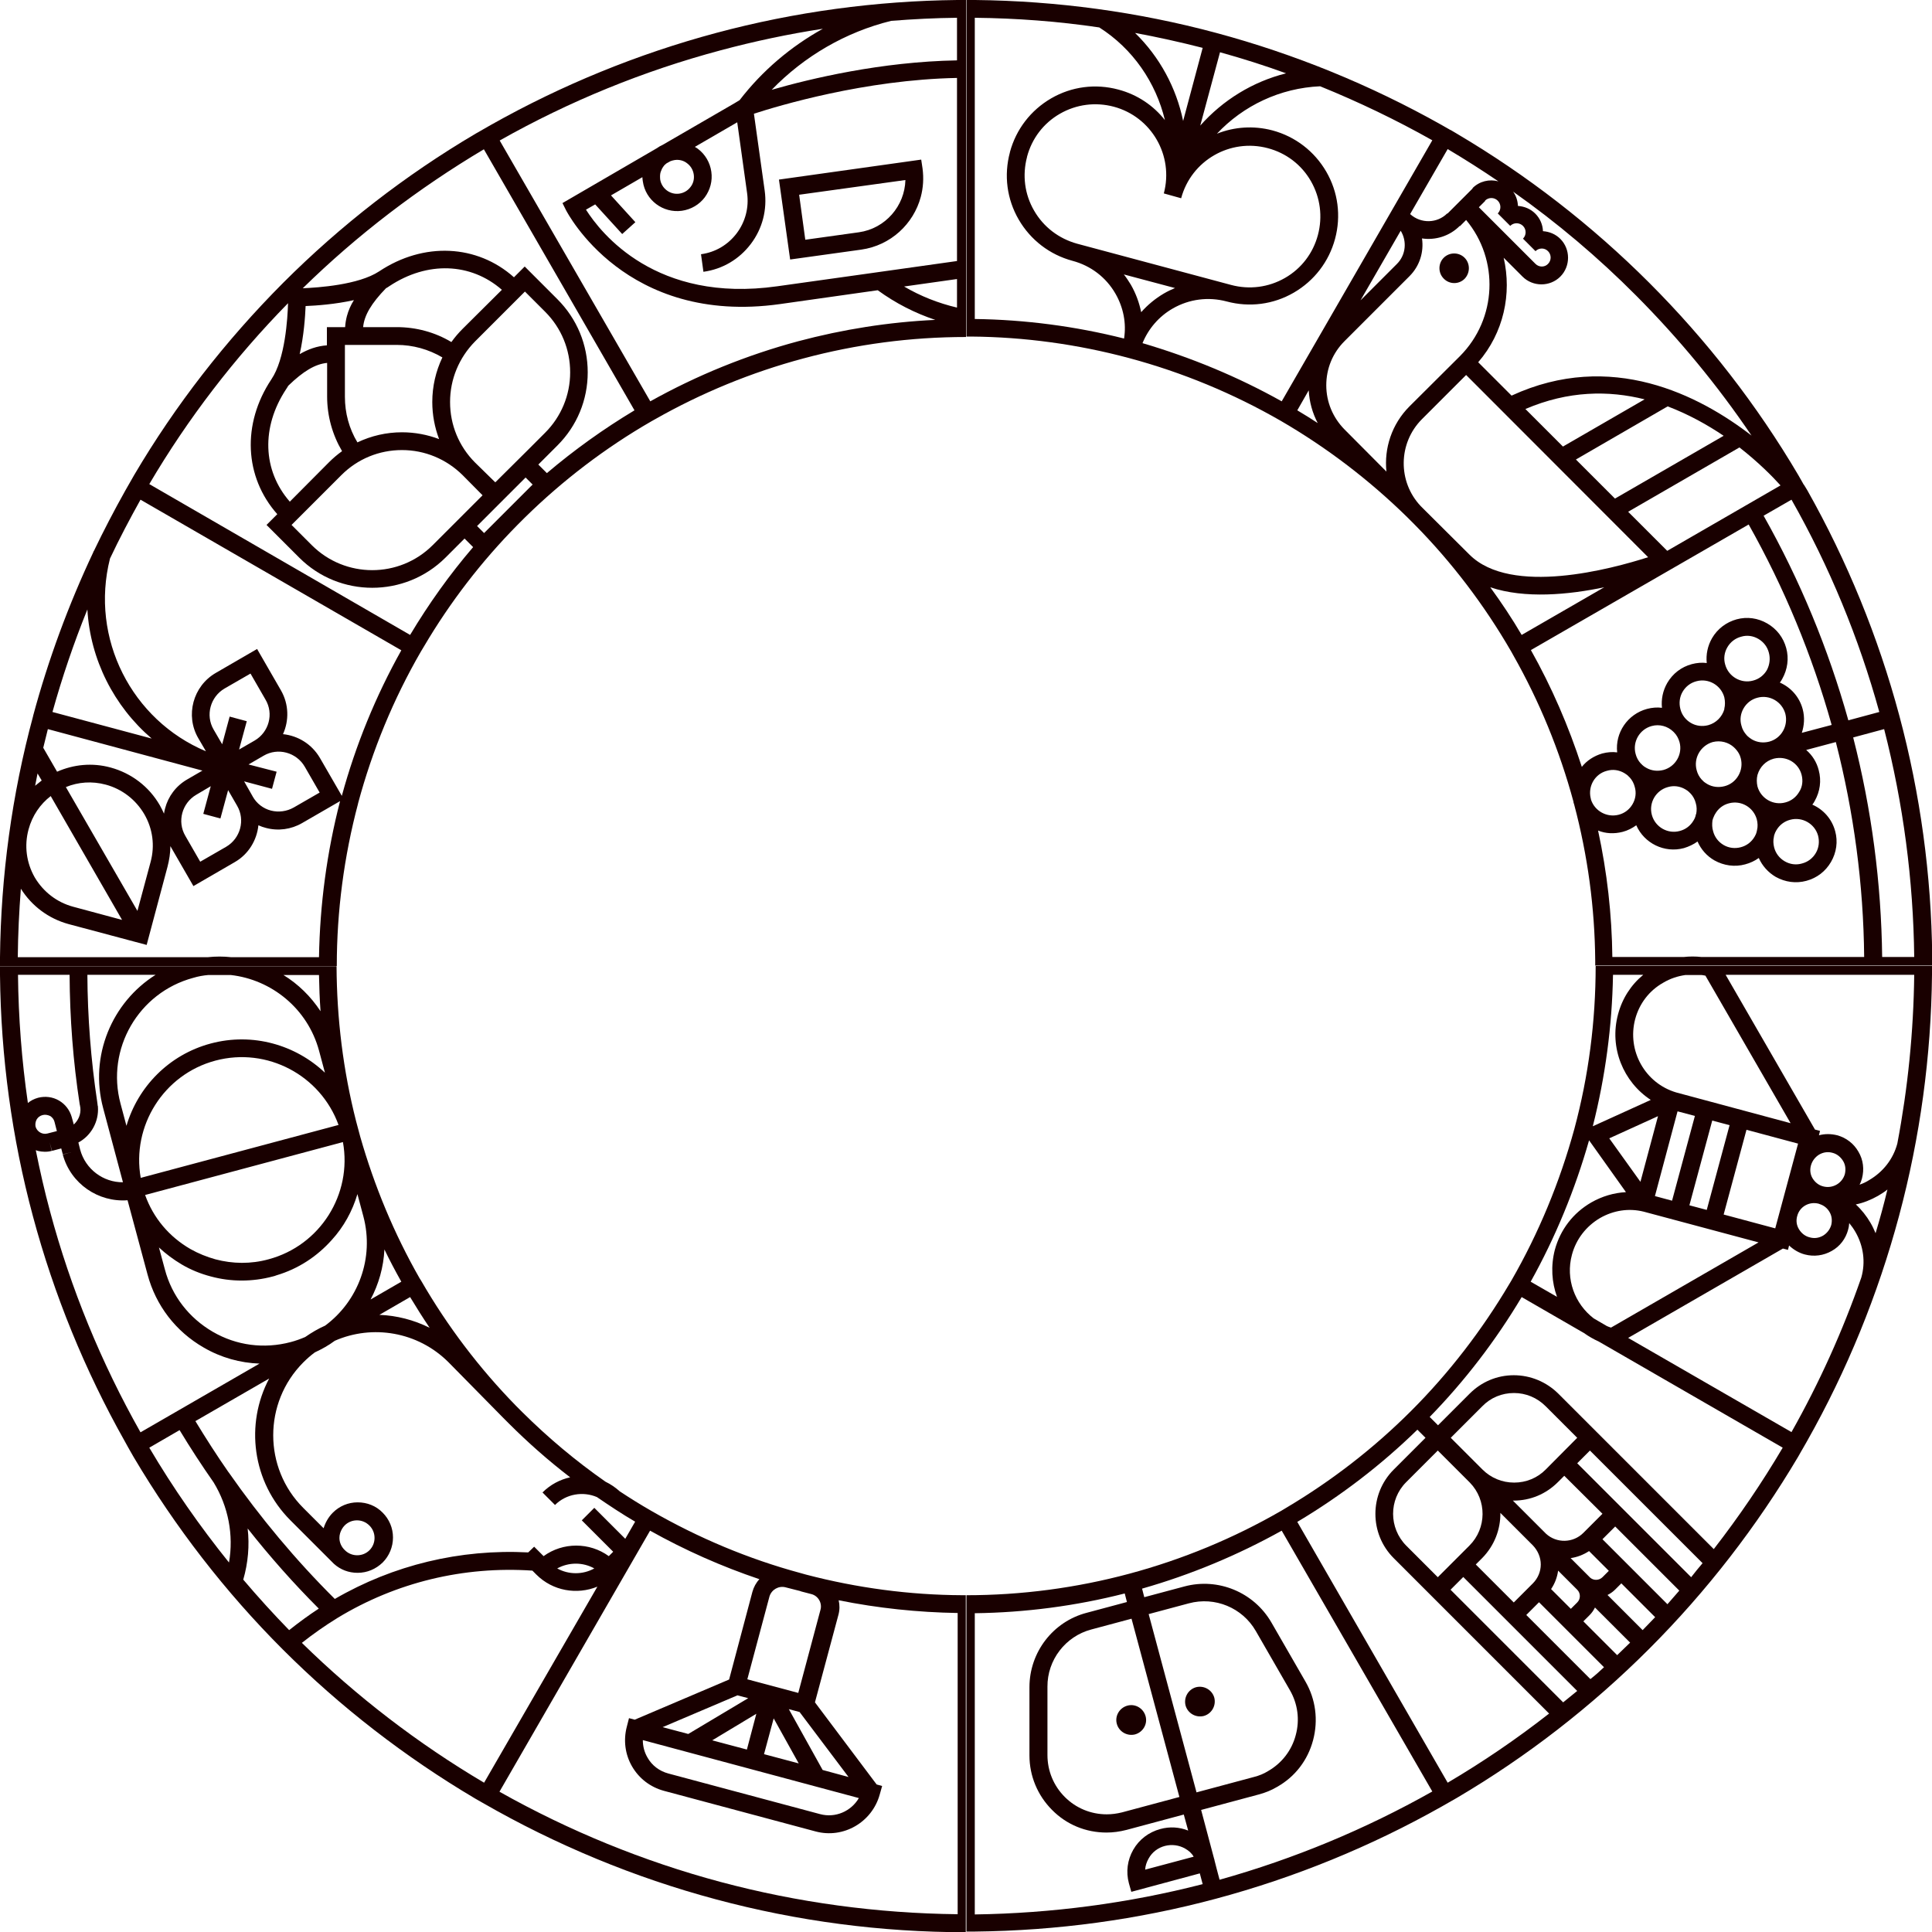 <svg width="256" height="256" viewBox="0 0 256 256" fill="none" xmlns="http://www.w3.org/2000/svg">
<g clip-path="url(#clip0)">
<path d="M147.985 228.422C147.694 227.375 148.334 226.298 149.382 226.007C150.429 225.716 151.505 226.356 151.796 227.404C152.087 228.451 151.447 229.527 150.4 229.818C149.353 230.08 148.276 229.469 147.985 228.422ZM159.505 227.375C160.553 227.084 161.164 226.007 160.902 224.96C160.611 223.913 159.534 223.302 158.487 223.564C157.44 223.855 156.829 224.931 157.091 225.978C157.382 227.025 158.458 227.636 159.505 227.375ZM256 128V129.164C255.884 139.956 254.429 150.691 251.636 161.105C248.844 171.52 244.742 181.585 239.447 190.953L238.865 191.971C238.807 192.087 238.72 192.204 238.662 192.32L238.284 192.989C232.785 202.269 226.153 210.851 218.531 218.473C210.88 226.124 202.327 232.756 193.047 238.226L191.011 239.389C181.614 244.684 171.578 248.785 161.164 251.578C150.778 254.371 140.014 255.826 129.222 255.942H128.058V211.375C135.331 211.375 142.604 210.415 149.644 208.524C156.684 206.633 163.433 203.84 169.745 200.204L170.473 199.767C176.494 196.189 182.051 191.884 186.996 186.938C192 181.935 196.364 176.262 200 170.124L200.262 169.687C203.898 163.375 206.691 156.596 208.611 149.585C210.502 142.545 211.433 135.302 211.433 128H256ZM216.669 135.04C215.564 139.229 217.978 143.535 222.109 144.756L237.265 148.829L225.978 129.28C225.774 129.251 225.6 129.193 225.396 129.193H223.331C222.313 129.338 221.324 129.658 220.393 130.211C218.531 131.258 217.222 132.975 216.669 135.04ZM238.138 161.135C237.964 161.745 238.051 162.356 238.371 162.88C238.691 163.404 239.185 163.811 239.796 163.956C240.407 164.131 241.018 164.044 241.571 163.724C242.094 163.404 242.473 162.909 242.647 162.327C242.793 161.745 242.734 161.105 242.414 160.582C242.124 160.087 241.687 159.738 241.164 159.564C241.105 159.535 241.047 159.535 241.018 159.505C239.738 159.156 238.458 159.884 238.138 161.135ZM240.174 156.131C240.494 156.655 240.989 157.062 241.6 157.207C242.822 157.527 244.102 156.8 244.451 155.578C244.596 154.967 244.538 154.356 244.218 153.833C243.898 153.309 243.404 152.902 242.822 152.756C242.211 152.582 241.6 152.669 241.047 152.989C240.524 153.309 240.145 153.804 239.971 154.385C239.796 154.967 239.854 155.607 240.174 156.131ZM238.254 151.535L231.418 149.702L228.393 160.931L235.229 162.764L238.254 151.535ZM224.582 147.869L222.284 147.258L219.287 158.487L221.556 159.098L224.582 147.869ZM223.854 159.709L226.153 160.32L229.178 149.091L226.88 148.48L223.854 159.709ZM219.694 147.898L213.236 150.836L217.367 156.596L219.694 147.898ZM212.014 161.396C210.182 162.473 208.844 164.189 208.291 166.255C207.418 169.484 208.669 172.771 211.171 174.691L212.916 175.709C213.091 175.796 213.294 175.855 213.469 175.913L233.018 164.625L228.567 163.433L217.804 160.553C215.825 160.058 213.789 160.378 212.014 161.396ZM211.054 149.236L218.734 145.745C215.098 143.36 213.207 138.822 214.4 134.4C214.953 132.305 216.116 130.502 217.745 129.164H213.731C213.614 135.942 212.713 142.691 211.054 149.236ZM202.822 169.833L206.313 171.84C205.614 169.92 205.469 167.767 206.022 165.615C206.749 162.938 208.436 160.727 210.851 159.331C212.276 158.516 213.847 158.051 215.447 157.964L210.56 151.098C208.698 157.644 206.109 163.927 202.822 169.833ZM144.611 215.913C141.178 216.815 138.764 219.956 138.793 223.505V232.553C138.793 234.647 139.607 236.625 141.091 238.109C142.574 239.593 144.553 240.407 146.647 240.407C147.316 240.407 147.985 240.32 148.684 240.146L156.276 238.109L149.934 214.487L144.611 215.913ZM158.545 237.498L166.138 235.462C166.836 235.287 167.476 235.025 168.029 234.676C169.862 233.629 171.171 231.913 171.694 229.905C172.247 227.869 171.956 225.745 170.909 223.942L166.4 216.116C164.625 213.033 160.989 211.52 157.527 212.451L152.204 213.876L158.545 237.498ZM157.033 244.945C156.218 244.48 155.258 244.364 154.356 244.596C153.454 244.829 152.669 245.411 152.204 246.255C151.942 246.72 151.767 247.215 151.738 247.738L158.167 246.022C157.905 245.556 157.498 245.207 157.033 244.945ZM159.36 249.658L158.982 248.233L149.905 250.676L149.585 249.542C149.178 248.029 149.382 246.458 150.167 245.091C150.953 243.724 152.233 242.764 153.745 242.356C154.996 242.007 156.276 242.095 157.44 242.56L156.858 240.436L149.265 242.473C148.364 242.705 147.491 242.822 146.618 242.822C143.884 242.822 141.324 241.775 139.404 239.826C137.484 237.906 136.407 235.316 136.407 232.611V223.564C136.407 218.938 139.52 214.865 144 213.702L149.324 212.276L149.033 211.142C142.545 212.8 135.854 213.673 129.164 213.76V253.673C139.374 253.527 149.527 252.189 159.36 249.658ZM189.789 237.382L169.833 202.822C163.985 206.08 157.76 208.669 151.331 210.502L151.622 211.636L156.945 210.211C161.396 209.018 166.138 210.967 168.465 214.982L172.974 222.807C174.342 225.164 174.691 227.927 173.993 230.575C173.294 233.222 171.607 235.433 169.222 236.771C168.494 237.207 167.651 237.556 166.749 237.789L159.156 239.826L160.873 246.284C160.902 246.371 160.931 246.429 160.931 246.516L161.222 247.651L161.6 249.076C171.462 246.313 180.916 242.385 189.789 237.382ZM205.265 227.055L189.702 211.491L184.669 206.458C181.44 203.229 181.44 197.964 184.669 194.735L188.887 190.516L187.811 189.44C183.011 194.124 177.658 198.225 171.898 201.658L191.825 236.218C196.509 233.455 200.989 230.4 205.265 227.055ZM208.989 210.647L206.458 208.116C206.342 208.989 206.022 209.833 205.527 210.56L208.145 213.178L208.989 212.335C209.222 212.102 209.338 211.811 209.338 211.491C209.338 211.171 209.222 210.88 208.989 210.647ZM210.705 209.047C211.171 209.455 211.898 209.425 212.334 208.989L213.178 208.145L210.56 205.527C209.804 206.022 208.96 206.342 208.116 206.458L210.705 209.047ZM212.334 200.582L207.273 195.549L206.429 196.393C204.858 197.964 202.793 198.836 200.582 198.836C200.553 198.836 200.524 198.836 200.465 198.836L204.858 203.229C206.254 204.509 208.436 204.48 209.804 203.113L212.334 200.582ZM203.113 204.771L198.807 200.465C198.836 202.647 198.022 204.8 196.393 206.458L195.549 207.302L200.582 212.335L203.113 209.804C203.782 209.135 204.16 208.233 204.16 207.302C204.16 206.371 203.782 205.469 203.113 204.771ZM208.989 190.516L204.8 186.327C203.665 185.193 202.182 184.582 200.611 184.582C199.011 184.582 197.527 185.193 196.422 186.327L192.233 190.516L195.985 194.269L196.422 194.705C197.556 195.84 199.04 196.451 200.64 196.451C202.211 196.451 203.724 195.84 204.829 194.705L208.989 190.516ZM190.516 192.204L186.327 196.393C184 198.72 184.029 202.473 186.327 204.8L190.516 208.989L194.705 204.8C197.004 202.502 197.033 198.778 194.764 196.451L190.516 192.204ZM208.989 224.058L193.891 208.96L192.204 210.647L207.127 225.571C207.738 225.076 208.349 224.582 208.989 224.058ZM212.538 220.916L203.927 212.305L202.24 213.993L210.734 222.487C211.374 221.993 211.956 221.469 212.538 220.916ZM216 217.658L211.345 213.004C211.171 213.353 210.938 213.702 210.647 213.993L209.804 214.836L214.284 219.316C214.865 218.764 215.418 218.211 216 217.658ZM219.316 214.284L214.836 209.804L213.993 210.647C213.702 210.938 213.353 211.171 213.004 211.345L217.658 216C218.211 215.418 218.764 214.865 219.316 214.284ZM222.516 210.764L214.022 202.269L212.334 203.956L220.945 212.567C221.469 211.956 221.993 211.375 222.516 210.764ZM225.6 207.127L210.676 192.204L208.989 193.891L224.087 208.989C224.582 208.349 225.076 207.738 225.6 207.127ZM236.218 191.825L211.869 177.775C211.171 177.455 210.502 177.076 209.891 176.64L201.629 171.869C198.196 177.629 194.094 182.982 189.44 187.753L190.545 188.858L194.734 184.669C196.305 183.098 198.371 182.225 200.582 182.225C202.793 182.225 204.887 183.098 206.458 184.64L212.334 190.516L227.084 205.265C230.4 200.989 233.454 196.509 236.218 191.825ZM245.847 163.229C245.614 162.822 245.324 162.415 245.033 162.065C245.004 162.356 244.974 162.647 244.887 162.909C244.887 162.909 244.887 162.909 244.887 162.938C244.567 164.131 243.811 165.149 242.705 165.76C241.629 166.371 240.378 166.545 239.156 166.225C238.371 166.022 237.644 165.585 237.062 165.033L236.916 165.615L236.247 165.44L215.738 177.28L237.382 189.76C241.076 183.215 244.16 176.378 246.633 169.28C247.214 167.244 246.924 165.091 245.847 163.229ZM250.094 157.615C249.716 157.935 249.28 158.196 248.844 158.458C247.913 158.982 246.924 159.389 245.905 159.593C246.662 160.291 247.331 161.135 247.854 162.036C248.116 162.473 248.32 162.938 248.524 163.404C249.105 161.484 249.629 159.564 250.094 157.615ZM253.644 129.164H228.654L240.494 149.673L241.164 149.847L241.018 150.429C241.804 150.225 242.618 150.225 243.433 150.429C244.625 150.749 245.644 151.535 246.254 152.611C246.894 153.687 247.04 154.938 246.72 156.16C246.633 156.451 246.545 156.713 246.4 156.975C246.836 156.829 247.273 156.625 247.68 156.364C249.513 155.287 250.851 153.6 251.404 151.535C252.8 144.204 253.556 136.698 253.644 129.164Z" fill="#190000"/>
<path d="M114.124 33.076C118.022 32.524 121.047 29.673 122.007 26.095C122.327 24.902 122.415 23.622 122.24 22.313L122.065 21.149L103.215 23.796L104.698 34.386L114.124 33.076ZM119.971 23.855C119.884 27.287 117.324 30.284 113.804 30.778L106.705 31.767L105.891 25.804L119.971 23.855ZM128 0H126.836C116.073 0.116 105.309 1.571 94.894 4.364C84.48 7.156 74.444 11.258 65.047 16.553L64.029 17.134C63.913 17.193 63.796 17.28 63.68 17.338L63.011 17.716C53.702 23.215 45.149 29.847 37.527 37.469C29.905 45.12 23.244 53.673 17.774 62.953L17.542 63.36C17.425 63.564 17.309 63.767 17.193 63.971L16.611 64.989C15.127 67.636 13.731 70.313 12.422 73.047H12.393C12.393 73.076 12.364 73.135 12.364 73.164C9.076 80.145 6.4 87.389 4.393 94.836V94.865C1.571 105.309 0.116 116.073 0 126.836V128H44.626C44.626 120.727 45.586 113.484 47.447 106.473V106.444C49.338 99.404 52.131 92.626 55.767 86.342L56.204 85.615C59.636 79.796 63.796 74.385 68.567 69.556L69.527 68.596C74.56 63.651 80.204 59.346 86.313 55.825L86.778 55.564C92.975 52.044 99.578 49.338 106.415 47.505C113.455 45.614 120.698 44.654 128 44.654V0ZM126.807 34.589L113.571 36.451L102.982 37.934C86.924 40.204 79.622 30.895 77.644 27.782L78.865 27.084L82.444 31.011L84.189 29.44L80.96 25.891L85.12 23.476C85.12 23.651 85.149 23.826 85.178 24.029C85.527 26.531 87.855 28.276 90.356 27.927C91.578 27.753 92.654 27.113 93.382 26.153C94.109 25.164 94.429 23.971 94.254 22.749C94.08 21.527 93.44 20.451 92.48 19.724C92.364 19.636 92.218 19.549 92.073 19.462L97.687 16.204L98.996 25.6C99.258 27.491 98.764 29.382 97.629 30.895C96.466 32.436 94.807 33.425 92.887 33.687L93.207 36.014C95.738 35.666 97.949 34.356 99.491 32.32C101.033 30.284 101.673 27.782 101.324 25.251L99.898 15.069C103.127 14.022 114.589 10.56 126.807 10.327V34.589ZM87.534 22.807C87.622 22.546 87.738 22.284 87.913 22.051C88.029 21.876 88.174 21.76 88.32 21.644L88.844 21.353C89.018 21.294 89.193 21.236 89.396 21.207C89.978 21.12 90.589 21.265 91.055 21.644C91.52 21.993 91.84 22.516 91.927 23.127C92.014 23.709 91.869 24.32 91.491 24.785C91.142 25.251 90.618 25.571 90.007 25.658C88.785 25.833 87.651 24.96 87.476 23.767C87.447 23.389 87.447 23.098 87.534 22.807ZM126.807 2.356V8C116.771 8.175 107.404 10.415 102.255 11.898C106.56 7.447 112.058 4.247 118.08 2.764C121.018 2.531 123.898 2.385 126.807 2.356ZM62.953 61.294C60.8 59.142 59.636 56.291 59.636 53.266C59.636 50.24 60.829 47.389 62.953 45.236L69.556 38.633L72.233 41.309C74.385 43.462 75.549 46.313 75.549 49.338C75.549 52.364 74.356 55.215 72.233 57.338L69.702 59.869L65.629 63.913L62.953 61.294ZM63.942 65.629L60.742 68.829L57.338 72.233C52.916 76.654 45.731 76.654 41.309 72.233L38.633 69.556L45.236 62.953C47.389 60.8 50.24 59.636 53.266 59.636C56.291 59.636 59.142 60.829 61.294 62.953L63.942 65.629ZM61.294 43.578C60.742 44.131 60.247 44.713 59.811 45.324C57.629 44.014 55.127 43.346 52.567 43.346H48.116C48.262 41.775 49.222 40.175 51.142 38.196C51.287 38.109 51.462 38.022 51.607 37.906C56.611 34.589 62.371 34.793 66.502 38.4L61.294 43.578ZM52.567 45.702C54.72 45.702 56.785 46.284 58.618 47.36C57.745 49.193 57.28 51.2 57.28 53.266C57.28 54.982 57.6 56.64 58.182 58.182C56.64 57.6 54.982 57.28 53.266 57.28C51.2 57.28 49.193 57.745 47.36 58.618C46.255 56.785 45.702 54.72 45.702 52.567V45.702H52.567ZM45.964 41.891C45.847 42.356 45.76 42.822 45.731 43.346H43.316V45.76C42.007 45.847 40.815 46.284 39.709 46.924C40.262 44.48 40.436 41.978 40.495 40.553C41.92 40.495 44.422 40.32 46.895 39.767C46.487 40.407 46.167 41.135 45.964 41.891ZM43.346 48.087V52.538C43.346 55.127 44.044 57.6 45.324 59.782C44.713 60.218 44.131 60.713 43.578 61.266L38.4 66.473C34.793 62.342 34.589 56.611 37.906 51.578C37.993 51.433 38.109 51.287 38.196 51.113C40.175 49.193 41.775 48.233 43.346 48.087ZM11.578 80.756C11.956 87.389 15.098 93.585 20.102 97.862L6.953 94.342C8.233 89.745 9.775 85.207 11.578 80.756ZM6.342 96.611L26.822 102.109L24.814 103.273C23.302 104.145 22.284 105.542 21.876 107.113C21.818 107.345 21.76 107.578 21.731 107.811C21.556 107.433 21.382 107.055 21.178 106.705C19.753 104.233 17.425 102.458 14.662 101.702C12.218 101.033 9.745 101.295 7.564 102.255L5.731 99.084C5.935 98.269 6.138 97.425 6.342 96.611ZM32.931 101.295L34.938 100.131C36.829 99.025 39.273 99.695 40.378 101.585L42.356 105.018L38.924 106.996C37.993 107.52 36.916 107.665 35.898 107.404C34.88 107.142 34.007 106.473 33.484 105.542L33.455 105.484L32.349 103.535L36.044 104.524L36.654 102.255L32.931 101.295ZM33.745 98.124L31.68 99.316L32.698 95.564L30.429 94.953L29.44 98.618L28.305 96.669C27.2 94.778 27.869 92.335 29.76 91.229L33.193 89.251L35.171 92.684C36.306 94.575 35.636 97.018 33.745 98.124ZM27.927 104.175L26.938 107.84L29.207 108.451L30.226 104.698L31.418 106.764C32.524 108.655 31.855 111.098 29.964 112.204L26.531 114.182L24.553 110.749C23.447 108.858 24.116 106.415 26.007 105.309L27.927 104.175ZM19.956 114.211C19.956 114.24 19.956 114.24 19.956 114.211L18.211 120.698L8.727 104.291C10.356 103.622 12.189 103.476 14.022 103.971C16.174 104.553 17.978 105.949 19.113 107.869C20.247 109.818 20.538 112.058 19.956 114.211ZM4.975 102.487L5.527 103.418C5.236 103.651 4.945 103.884 4.655 104.116C4.771 103.593 4.858 103.04 4.975 102.487ZM3.782 109.905C4.276 108.073 5.324 106.56 6.72 105.484L16.174 121.891L9.687 120.145C7.535 119.564 5.731 118.167 4.596 116.247C3.491 114.298 3.2 112.058 3.782 109.905ZM42.269 126.836H30.662C29.614 126.72 28.567 126.72 27.491 126.836H2.356C2.385 123.811 2.531 120.785 2.764 117.76C4.218 120.058 6.429 121.716 9.076 122.444L19.433 125.207L22.196 114.851C22.429 113.949 22.575 113.018 22.575 112.116L25.629 117.411L31.098 114.24C32.931 113.193 34.036 111.331 34.24 109.353C34.56 109.498 34.88 109.615 35.229 109.702C36.858 110.138 38.575 109.905 40.029 109.062L45.062 106.153C43.316 112.902 42.386 119.855 42.269 126.836ZM45.294 105.455L42.386 100.422C41.309 98.589 39.476 97.484 37.498 97.28C38.313 95.476 38.284 93.324 37.236 91.491L34.066 85.993L28.596 89.164C25.571 90.909 24.524 94.807 26.269 97.804L27.287 99.549C17.454 95.418 11.898 84.596 14.575 74.007C15.825 71.36 17.193 68.771 18.618 66.211L53.178 86.167C49.775 92.247 47.127 98.734 45.294 105.455ZM54.342 84.131L19.782 64.145C24.902 55.447 31.098 47.389 38.167 40.175C38.109 42.182 37.789 47.564 35.956 50.269C32.029 56.175 32.378 63.215 36.742 68.131L35.316 69.556L39.651 73.891C44.974 79.215 53.673 79.215 59.026 73.891L61.556 71.36L62.691 72.495C59.578 76.131 56.815 80 54.342 84.131ZM67.869 66.909C67.695 67.084 67.549 67.229 67.374 67.404C67.229 67.549 67.055 67.724 66.909 67.869L64.145 70.633L63.215 69.702L65.6 67.316L67.258 65.658L69.644 63.273L70.575 64.204L67.869 66.909ZM72.466 62.691L71.331 61.556L73.862 59.026C76.451 56.436 77.876 53.004 77.876 49.338C77.876 45.673 76.451 42.24 73.862 39.651L69.527 35.316L68.102 36.742C63.215 32.378 56.145 32.029 50.24 35.956C47.505 37.76 42.124 38.109 40.116 38.196C47.331 31.127 55.418 24.96 64.116 19.782L84.073 54.371C80 56.815 76.102 59.607 72.466 62.691ZM105.804 45.207C98.967 47.04 92.364 49.716 86.167 53.178L66.211 18.618C75.433 13.411 85.265 9.396 95.505 6.662C99.956 5.469 104.495 4.509 109.033 3.811C104.785 6.167 101.004 9.367 98.007 13.265L97.338 13.673L87.796 19.2C87.534 19.316 87.273 19.462 87.04 19.636L74.531 26.909L75.025 27.898C75.113 28.044 82.851 43.171 103.36 40.291L116.305 38.458C118.662 40.175 121.222 41.484 123.927 42.386C117.76 42.676 111.709 43.636 105.804 45.207ZM126.807 40.756C124.335 40.175 121.978 39.244 119.796 37.964L126.807 36.974V40.756Z" fill="#190000"/>
<path d="M191.302 36.916C190.545 36.16 190.545 34.909 191.302 34.153C192.058 33.396 193.309 33.396 194.065 34.153C194.822 34.909 194.822 36.16 194.065 36.945C193.309 37.702 192.058 37.702 191.302 36.916ZM211.375 127.273C211.316 120.291 210.385 113.367 208.582 106.589C208.553 106.531 208.553 106.473 208.524 106.415C208.495 106.356 208.495 106.298 208.495 106.24C206.662 99.462 203.985 92.945 200.524 86.836L200.233 86.313C196.684 80.174 192.378 74.502 187.404 69.469L186.793 68.858C186.734 68.8 186.705 68.771 186.647 68.713L186.502 68.567C181.469 63.622 175.825 59.316 169.716 55.767C163.404 52.131 156.654 49.338 149.614 47.447C142.778 45.614 135.738 44.654 128.698 44.596H128.058V0C128.407 0 128.727 0 129.076 0H129.222C140.014 0.116 150.778 1.571 161.164 4.364C171.549 7.156 181.585 11.258 191.011 16.553L192.029 17.134C192.116 17.193 192.175 17.222 192.262 17.251L193.047 17.716C202.356 23.215 210.909 29.847 218.531 37.469C226.153 45.091 232.815 53.673 238.284 62.953L238.865 63.971C238.924 64.087 238.982 64.204 239.069 64.291L239.476 64.96C244.771 74.356 248.873 84.393 251.665 94.807C254.458 105.222 255.913 115.956 256.029 126.749V127.709C256.029 127.796 256.029 127.855 256.029 127.942H211.375V127.273ZM247.011 126.807C246.924 117.207 245.644 107.636 243.258 98.327L239.331 99.374C240.145 100.073 240.727 101.004 240.989 102.051C241.367 103.447 241.164 104.873 240.465 106.124C240.378 106.298 240.262 106.473 240.145 106.618C241.6 107.258 242.735 108.509 243.171 110.138C243.549 111.505 243.345 112.96 242.618 114.211C241.891 115.462 240.756 116.335 239.36 116.713C237.964 117.091 236.538 116.887 235.287 116.189C234.298 115.607 233.513 114.735 233.047 113.687C232.524 114.065 231.913 114.356 231.244 114.531C229.876 114.909 228.422 114.705 227.171 114.007C226.153 113.425 225.396 112.553 224.931 111.505C224.407 111.884 223.796 112.175 223.127 112.378C220.538 113.076 217.862 111.738 216.815 109.353C216.291 109.731 215.68 110.051 215.011 110.225C213.876 110.516 212.742 110.458 211.753 110.051C212.945 115.549 213.585 121.193 213.644 126.807H223.098C223.884 126.72 224.669 126.72 225.455 126.807H247.011ZM238.72 102.662C238.516 101.876 238.022 101.236 237.324 100.829C236.655 100.451 235.869 100.335 235.113 100.509L234.996 100.538C233.949 100.829 233.193 101.644 232.902 102.604C232.902 102.633 232.873 102.662 232.873 102.691C232.756 103.185 232.756 103.68 232.873 104.204C233.309 105.804 234.967 106.764 236.567 106.327C237.353 106.124 237.993 105.629 238.4 104.931C238.836 104.262 238.924 103.447 238.72 102.662ZM237.207 108.625C236.422 108.829 235.782 109.324 235.375 110.022C235.258 110.225 235.171 110.4 235.113 110.604C235.084 110.691 235.055 110.778 235.055 110.865C234.938 111.331 234.967 111.825 235.084 112.291C235.287 113.076 235.782 113.716 236.48 114.124C237.178 114.531 237.993 114.647 238.778 114.415C239.564 114.211 240.204 113.716 240.611 113.018C241.018 112.32 241.105 111.505 240.902 110.72C240.465 109.149 238.807 108.189 237.207 108.625ZM224.815 102.051C224.931 102.516 225.164 102.953 225.484 103.302C225.542 103.36 225.629 103.418 225.687 103.505C225.833 103.651 226.036 103.767 226.211 103.884C226.909 104.291 227.724 104.378 228.509 104.175C229.295 103.971 229.935 103.476 230.342 102.778C230.749 102.08 230.865 101.265 230.662 100.48C230.545 99.985 230.284 99.578 229.964 99.229C229.905 99.171 229.847 99.113 229.76 99.025C229.033 98.356 227.985 98.065 226.938 98.327C225.338 98.793 224.378 100.451 224.815 102.051ZM224.698 106.415C224.582 105.949 224.349 105.513 224.029 105.164C223.971 105.105 223.884 105.047 223.825 104.96C223.68 104.815 223.505 104.698 223.302 104.582C222.604 104.175 221.789 104.058 221.004 104.291C219.404 104.727 218.444 106.385 218.88 107.985C219.316 109.585 220.975 110.545 222.575 110.109C223.36 109.905 224 109.411 224.407 108.713C224.524 108.538 224.611 108.335 224.669 108.131C224.669 108.073 224.698 108.044 224.698 107.985C224.698 107.927 224.727 107.869 224.756 107.84C224.844 107.375 224.844 106.88 224.698 106.415ZM226.996 110.138C227.2 110.924 227.695 111.564 228.393 111.971C229.091 112.378 229.905 112.465 230.662 112.262C231.447 112.058 232.087 111.564 232.495 110.865C232.611 110.662 232.698 110.487 232.756 110.255C232.756 110.225 232.785 110.167 232.785 110.138C232.785 110.08 232.815 110.051 232.815 109.993C232.931 109.527 232.902 109.033 232.785 108.567C232.349 106.967 230.691 106.007 229.091 106.444C228.305 106.647 227.665 107.142 227.258 107.869C227.142 108.044 227.084 108.247 226.996 108.422C226.967 108.538 226.938 108.625 226.909 108.713C226.851 109.207 226.851 109.673 226.996 110.138ZM236.567 94.575C236.131 92.975 234.473 92.014 232.873 92.451C232.087 92.654 231.447 93.149 231.04 93.847C230.633 94.545 230.516 95.36 230.749 96.145C230.865 96.64 231.127 97.076 231.447 97.425C231.505 97.484 231.564 97.542 231.593 97.571C231.767 97.716 231.942 97.862 232.145 97.978C232.844 98.385 233.658 98.473 234.444 98.269C236.044 97.833 236.975 96.174 236.567 94.575ZM234.385 86.487C234.182 85.702 233.687 85.062 232.989 84.654C232.291 84.247 231.476 84.131 230.72 84.364C229.935 84.567 229.295 85.062 228.887 85.76C228.48 86.458 228.364 87.273 228.596 88.058C229.033 89.658 230.691 90.618 232.291 90.182C233.076 89.978 233.716 89.484 234.124 88.785C234.502 88.058 234.589 87.244 234.385 86.487ZM228.48 92.393C228.044 90.793 226.385 89.833 224.785 90.269C224 90.473 223.36 90.967 222.953 91.665C222.545 92.364 222.458 93.178 222.662 93.964C222.865 94.749 223.36 95.389 224.058 95.796C224.756 96.204 225.571 96.291 226.356 96.087C227.404 95.796 228.189 94.982 228.48 93.993V93.964C228.48 93.934 228.48 93.934 228.48 93.905C228.596 93.44 228.596 92.916 228.48 92.393ZM222.545 98.327C222.4 97.833 222.167 97.396 221.818 97.047C221.789 97.018 221.76 96.989 221.702 96.931C220.975 96.233 219.898 95.913 218.851 96.204C217.251 96.64 216.291 98.298 216.727 99.898C216.844 100.364 217.076 100.8 217.396 101.149C217.455 101.207 217.542 101.265 217.6 101.353C217.745 101.498 217.92 101.615 218.124 101.731C218.822 102.138 219.636 102.225 220.422 102.022C222.022 101.585 222.982 99.927 222.545 98.327ZM249.658 96.611L245.556 97.716C248 107.229 249.28 117.004 249.396 126.807H253.644C253.527 116.625 252.189 106.473 249.658 96.611ZM237.382 66.211L233.687 68.335C238.516 76.887 242.269 85.993 244.916 95.447L249.018 94.342C246.313 84.538 242.415 75.084 237.382 66.211ZM230.487 59.287L215.738 67.811L220.916 72.989L224.291 71.04L235.927 64.32C234.88 63.156 233.018 61.265 230.487 59.287ZM208.815 60.887L213.993 66.065L228.393 57.745C226.24 56.291 223.738 54.895 220.975 53.847L208.815 60.887ZM217.92 52.916C213.178 51.724 207.825 51.753 202.124 54.196L207.098 59.171L217.92 52.916ZM200.495 25.396C200.902 25.949 201.105 26.618 201.135 27.287C201.978 27.345 202.793 27.665 203.433 28.305C204.073 28.945 204.422 29.789 204.451 30.633C205.324 30.691 206.138 31.04 206.749 31.651C208.116 33.018 208.116 35.287 206.749 36.654L205.905 35.811L206.749 36.654C205.382 38.022 203.113 38.022 201.745 36.654L202.589 35.811L201.745 36.654L199.244 34.153C200.349 38.924 199.244 44.102 195.869 48L200.291 52.422C213.469 46.342 225.164 52.364 232.087 57.716C227.578 51.054 222.458 44.858 216.785 39.156C211.782 34.124 206.313 29.498 200.495 25.396ZM159.04 16.64C162.036 13.265 165.993 10.822 170.414 9.716C167.534 8.669 164.596 7.738 161.658 6.924L159.04 16.64ZM154.211 25.629C154.211 25.629 154.211 25.6 154.211 25.629C155.549 20.625 152.582 15.476 147.578 14.138C145.164 13.498 142.633 13.818 140.451 15.069C138.269 16.32 136.727 18.356 136.087 20.771C136.087 20.771 136.087 20.771 136.087 20.8C135.447 23.215 135.767 25.745 137.018 27.898C138.269 30.08 140.305 31.622 142.72 32.291L163.142 37.76C165.556 38.4 168.087 38.08 170.269 36.829C172.451 35.578 173.993 33.542 174.633 31.127C175.273 28.713 174.953 26.182 173.702 24C172.451 21.818 170.414 20.276 168 19.636C162.996 18.298 157.847 21.265 156.509 26.269L154.211 25.629ZM150.4 4.364C153.658 7.535 155.869 11.636 156.771 16.029L159.36 6.342C156.393 5.585 153.396 4.916 150.4 4.364ZM147.811 38.924C146.56 36.742 144.524 35.2 142.109 34.56C139.084 33.745 136.553 31.796 134.982 29.091C133.411 26.385 133.004 23.215 133.818 20.189V20.16C134.633 17.134 136.582 14.604 139.287 13.033C141.993 11.462 145.164 11.055 148.189 11.869C150.72 12.538 152.844 13.993 154.356 15.913C153.164 10.938 150.109 6.458 145.658 3.636C140.189 2.822 134.691 2.415 129.164 2.356V42.269C135.825 42.356 142.487 43.229 148.945 44.858C149.265 42.822 148.858 40.756 147.811 38.924ZM151.214 41.367C152.058 40.407 153.076 39.564 154.211 38.895C154.705 38.604 155.2 38.371 155.694 38.167L148.916 36.364C149.265 36.8 149.556 37.265 149.847 37.731C150.516 38.895 150.953 40.116 151.214 41.367ZM169.833 53.178L189.789 18.589C184.989 15.884 180.014 13.498 174.924 11.433C169.629 11.665 164.742 13.993 161.251 17.716C163.52 16.814 166.08 16.611 168.611 17.28C171.636 18.095 174.167 20.044 175.738 22.749C177.309 25.454 177.716 28.625 176.902 31.651C176.087 34.676 174.138 37.207 171.433 38.778C168.727 40.349 165.556 40.756 162.531 39.942C160.116 39.302 157.585 39.622 155.404 40.873C153.571 41.92 152.174 43.549 151.389 45.469C157.818 47.36 164.014 49.92 169.833 53.178ZM185.105 34.967C186.298 33.775 186.444 31.942 185.6 30.575L180.276 39.796L183.156 36.916L185.105 34.967L186.153 36.014L185.105 34.967ZM174.604 56.058C173.905 54.72 173.498 53.265 173.411 51.724L171.898 54.371C172.8 54.895 173.702 55.476 174.604 56.058ZM183.709 62.487C183.389 59.404 184.407 56.204 186.764 53.847L193.455 47.185C198.371 42.24 198.662 34.414 194.269 29.149L193.455 29.964L191.796 28.305L195.142 24.96L196.8 26.618L195.956 27.462L203.462 34.967C203.927 35.433 204.684 35.433 205.12 34.967C205.585 34.502 205.585 33.745 205.12 33.28C204.887 33.047 204.596 32.931 204.305 32.931C203.985 32.931 203.695 33.047 203.462 33.28L201.804 31.622C202.269 31.156 202.269 30.4 201.804 29.934C201.367 29.498 200.669 29.469 200.204 29.847C200.175 29.876 200.145 29.905 200.116 29.934L198.458 28.276C198.487 28.247 198.516 28.218 198.545 28.189C198.924 27.724 198.895 27.025 198.458 26.589C197.993 26.124 197.236 26.124 196.771 26.589L195.113 24.931C196.044 24 197.353 23.709 198.545 24.029C196.364 22.545 194.124 21.12 191.825 19.753L186.851 28.364L186.88 28.393C188.276 29.644 190.429 29.614 191.767 28.276L193.425 29.934C192.058 31.302 190.196 31.855 188.422 31.593C188.684 33.367 188.131 35.229 186.764 36.596L184.814 38.545L178.153 45.207C176.582 46.778 175.738 48.844 175.738 51.054C175.738 53.265 176.611 55.331 178.153 56.902L183.709 62.487ZM194.705 73.484C200.233 79.011 213.585 75.374 218.385 73.833L194.269 49.687L188.422 55.535C185.251 58.705 185.193 63.825 188.247 67.055C188.364 67.171 188.48 67.287 188.596 67.404C188.742 67.549 188.887 67.695 189.033 67.84L194.705 73.484ZM201.629 84.131L212.567 77.818C207.855 78.807 202.065 79.36 197.469 77.818C198.953 79.855 200.349 81.949 201.629 84.131ZM212.305 99.84C212.975 99.665 213.644 99.607 214.284 99.695C213.993 97.105 215.651 94.633 218.24 93.934C218.909 93.76 219.578 93.702 220.218 93.789C220.102 92.654 220.335 91.52 220.916 90.502C221.644 89.251 222.778 88.378 224.175 88C224.844 87.825 225.513 87.767 226.153 87.855C226.036 86.72 226.269 85.585 226.851 84.567C227.578 83.316 228.742 82.444 230.109 82.065C231.505 81.687 232.931 81.891 234.182 82.618C235.433 83.345 236.305 84.48 236.684 85.876C237.062 87.244 236.858 88.698 236.16 89.949C236.073 90.124 235.956 90.298 235.84 90.444C237.295 91.084 238.429 92.335 238.865 93.964C239.156 95.04 239.069 96.145 238.749 97.105L242.705 96.058C240.116 86.807 236.422 77.876 231.709 69.498L202.851 86.138C205.615 91.055 207.855 96.233 209.6 101.615C210.24 100.8 211.2 100.16 212.305 99.84ZM214.487 107.956C215.273 107.753 215.913 107.258 216.32 106.56C216.727 105.862 216.844 105.047 216.611 104.262C216.495 103.796 216.262 103.36 215.942 103.011C215.884 102.953 215.796 102.895 215.738 102.807C215.593 102.662 215.389 102.545 215.215 102.429C214.516 102.022 213.702 101.905 212.916 102.138C211.345 102.545 210.415 104.145 210.764 105.716C210.764 105.745 210.793 105.804 210.793 105.833C210.793 105.891 210.822 105.92 210.822 105.978C211.316 107.462 212.916 108.364 214.487 107.956Z" fill="#190000"/>
<path d="M127.505 211.374C120.524 211.345 113.571 210.414 106.793 208.64L106.065 208.436C99.171 206.574 92.538 203.782 86.313 200.204C84.887 199.389 83.491 198.516 82.124 197.614C81.542 197.091 80.902 196.655 80.233 196.335C76.305 193.6 72.64 190.516 69.236 187.142L68.364 186.269C63.505 181.294 59.287 175.738 55.796 169.687L55.593 169.367C52.218 163.462 49.6 157.149 47.738 150.633L47.185 148.567C45.469 141.847 44.626 134.953 44.596 128.029H0C0 128.262 0 128.495 0 128.756V129.222C0.116 140.015 1.571 150.778 4.364 161.164C7.156 171.578 11.258 181.614 16.553 191.011L17.018 191.854C17.047 191.913 17.105 191.971 17.134 192.058L17.716 193.076C23.215 202.356 29.847 210.938 37.469 218.56C45.091 226.182 53.673 232.814 62.953 238.313L63.971 238.894C73.687 244.48 84.073 248.785 94.836 251.665C105.658 254.574 116.8 256.029 127.971 256.029V211.374H127.505ZM104.087 210.327L105.455 210.676C105.571 210.705 105.687 210.734 105.804 210.764C105.92 210.793 106.065 210.822 106.182 210.88L107.52 211.229C108.422 211.462 108.975 212.422 108.713 213.324L105.775 224.32L99.025 222.516L101.964 211.52C102.255 210.618 103.185 210.094 104.087 210.327ZM91.2 229.76L87.796 228.858L97.716 224.64L99.142 225.018L91.2 229.76ZM100.218 227.084L98.967 231.825L94.371 230.604L100.218 227.084ZM113.804 238.254C112.785 240 110.691 240.931 108.655 240.378L88.553 234.996C87.36 234.676 86.371 233.92 85.789 232.873C85.382 232.174 85.178 231.389 85.178 230.574L113.804 238.254ZM101.236 232.436L102.516 227.694L105.833 233.658L101.236 232.436ZM109.004 234.531L104.524 226.473L105.949 226.851L112.436 235.462L109.004 234.531ZM66.706 187.898C66.938 188.131 67.171 188.364 67.404 188.596C69.964 191.156 72.669 193.542 75.549 195.753C74.211 196.044 72.931 196.713 71.884 197.76L73.542 199.418C75.025 197.934 77.266 197.585 79.098 198.371C80.756 199.505 82.415 200.611 84.16 201.629L82.851 203.898L78.749 199.796L77.091 201.454L81.251 205.614L80.669 206.196C78.109 204.334 74.589 204.334 72.029 206.196L70.778 204.945L69.993 205.702C60.975 205.236 52.131 207.36 44.364 211.869C39.185 206.72 34.502 201.105 30.313 195.113C30.313 195.113 30.313 195.084 30.284 195.084C28.742 192.873 27.287 190.604 25.891 188.305L35.666 182.662C32.465 188.684 33.396 196.364 38.487 201.454L44.247 207.214C45.12 208 46.196 208.407 47.389 208.407C48.64 208.407 49.804 207.913 50.706 207.04C51.578 206.167 52.073 204.974 52.073 203.724C52.073 202.473 51.578 201.309 50.706 200.436C49.833 199.534 48.64 199.069 47.389 199.069C46.138 199.069 44.975 199.564 44.102 200.436C43.52 201.018 43.113 201.745 42.88 202.502L40.175 199.796C34.88 194.502 34.88 185.862 40.175 180.538C40.669 180.044 41.164 179.607 41.716 179.2C42.647 178.764 43.549 178.269 44.364 177.658C49.338 175.476 55.36 176.436 59.433 180.509L66.706 187.898ZM78.749 207.825C77.236 208.669 75.346 208.669 73.833 207.825C75.375 206.982 77.236 206.982 78.749 207.825ZM44.975 203.782C44.975 203.578 45.004 203.375 45.062 203.171C45.178 202.793 45.382 202.414 45.673 202.124C46.109 201.687 46.691 201.454 47.302 201.454C47.913 201.454 48.495 201.687 48.96 202.153C49.396 202.589 49.629 203.171 49.629 203.782C49.629 204.393 49.396 204.974 48.96 205.411C48.524 205.847 47.942 206.08 47.331 206.08C46.72 206.08 46.138 205.847 45.702 205.411C45.236 204.974 44.975 204.393 44.975 203.782ZM56.931 175.942C54.836 174.894 52.567 174.313 50.269 174.225L54.342 171.869C55.185 173.265 56.029 174.604 56.931 175.942ZM50.938 165.556C51.636 167.011 52.393 168.436 53.178 169.833L49.105 172.189C50.182 170.153 50.822 167.913 50.938 165.556ZM47.36 158.225L48.145 161.164C49.629 166.72 47.447 172.422 43.084 175.651C42.153 176.058 41.28 176.582 40.436 177.164C39.825 177.425 39.185 177.658 38.516 177.833C34.996 178.764 31.331 178.298 28.189 176.465C25.047 174.633 22.778 171.724 21.847 168.204L21.062 165.295C21.964 166.138 22.982 166.895 24.058 167.535C25.28 168.262 26.589 168.785 27.927 169.135C30.604 169.862 33.425 169.862 36.16 169.135C36.306 169.105 36.48 169.047 36.626 168.989C39.564 168.116 42.036 166.458 43.956 164.305C45.527 162.589 46.691 160.495 47.36 158.225ZM35.578 166.865C33.251 167.505 30.836 167.476 28.538 166.865C27.404 166.545 26.298 166.109 25.222 165.498C22.4 163.869 20.305 161.367 19.229 158.342L45.44 151.331C46.691 158.225 42.444 165.033 35.578 166.865ZM44.858 149.062L18.647 156.073C17.425 149.207 21.673 142.371 28.538 140.538C35.404 138.705 42.473 142.487 44.858 149.062ZM42.269 129.193C42.298 130.793 42.356 132.393 42.473 133.993C41.193 132.044 39.505 130.385 37.556 129.193H42.269ZM27.607 129.193H30.575C35.986 129.804 40.756 133.644 42.269 139.2L43.055 142.138C39.156 138.444 33.484 136.785 27.927 138.269C22.371 139.753 18.269 144.029 16.756 149.178L15.971 146.24C14.022 138.996 18.356 131.52 25.6 129.571C26.269 129.367 26.938 129.251 27.607 129.193ZM12.945 146.502C12.916 146.356 12.916 146.182 12.887 146.036C12.044 140.451 11.607 134.778 11.578 129.164H20.625C14.836 132.8 11.811 139.927 13.673 146.851L16.291 156.655C13.702 156.684 11.316 154.938 10.618 152.32L10.386 151.389C12.102 150.458 13.12 148.596 12.975 146.647C12.975 146.618 12.975 146.56 12.945 146.502ZM3.695 146.153C2.88 140.538 2.444 134.865 2.385 129.164H9.222C9.251 134.895 9.687 140.655 10.56 146.327C10.56 146.356 10.589 146.415 10.589 146.444C10.618 146.56 10.618 146.676 10.647 146.793C10.735 147.636 10.386 148.451 9.775 149.004L9.513 148.044C9.251 147.113 8.669 146.327 7.825 145.833C6.982 145.338 5.993 145.222 5.062 145.455C4.538 145.6 4.073 145.833 3.695 146.153ZM4.858 148.335C5.033 148.044 5.295 147.84 5.644 147.753C5.964 147.665 6.313 147.724 6.633 147.869C6.924 148.044 7.127 148.305 7.215 148.625L8.349 148.335L7.215 148.625L7.535 149.876L6.284 150.196C5.615 150.371 4.916 149.964 4.713 149.295C4.655 149.004 4.684 148.655 4.858 148.335ZM6.633 160.524C5.905 157.847 5.295 155.142 4.742 152.407C4.829 152.436 4.916 152.465 5.004 152.495C5.585 152.64 6.255 152.669 6.865 152.495L6.575 151.36L6.895 152.495L8.116 152.174L8.32 152.96L9.455 152.669L8.32 152.989C9.367 156.858 13.033 159.331 16.902 159.04L19.549 168.873C20.654 173.004 23.302 176.436 26.996 178.56C29.295 179.898 31.826 180.596 34.386 180.684L18.618 189.789C13.411 180.567 9.367 170.734 6.633 160.524ZM30.342 207.04C26.473 202.24 22.924 197.149 19.782 191.825L23.796 189.498C25.222 191.855 26.735 194.182 28.305 196.422C30.255 199.622 30.982 203.404 30.342 207.04ZM32.233 209.309C32.873 207.098 33.076 204.771 32.815 202.531C35.753 206.255 38.895 209.804 42.24 213.149C40.902 214.022 39.593 214.982 38.313 216C36.218 213.847 34.182 211.607 32.233 209.309ZM40 217.687C41.513 216.494 43.084 215.389 44.742 214.371C52.509 209.658 61.44 207.505 70.546 208.116L71.069 208.64C73.251 210.822 76.451 211.345 79.156 210.24L64.145 236.218C55.389 231.04 47.273 224.814 40 217.687ZM95.476 249.367C85.266 246.633 75.433 242.618 66.182 237.411L86.138 202.822C90.764 205.411 95.622 207.564 100.625 209.251C100.189 209.716 99.869 210.298 99.695 210.938L96.611 222.545L84.102 227.869L83.346 227.665L83.055 228.8C82.589 230.574 82.822 232.465 83.753 234.065C84.684 235.665 86.167 236.8 87.971 237.294L108.073 242.676C111.767 243.665 115.549 241.454 116.567 237.789L116.887 236.654L116.16 236.451L107.985 225.571L111.098 213.964C111.273 213.324 111.273 212.655 111.127 212.044C116.335 213.091 121.6 213.644 126.895 213.731V253.644C116.247 253.527 105.716 252.102 95.476 249.367Z" fill="#190000"/>
</g>
<defs>
<clipPath id="clip0">
<rect width="256" height="256" fill="white"/>
</clipPath>
</defs>
</svg>

